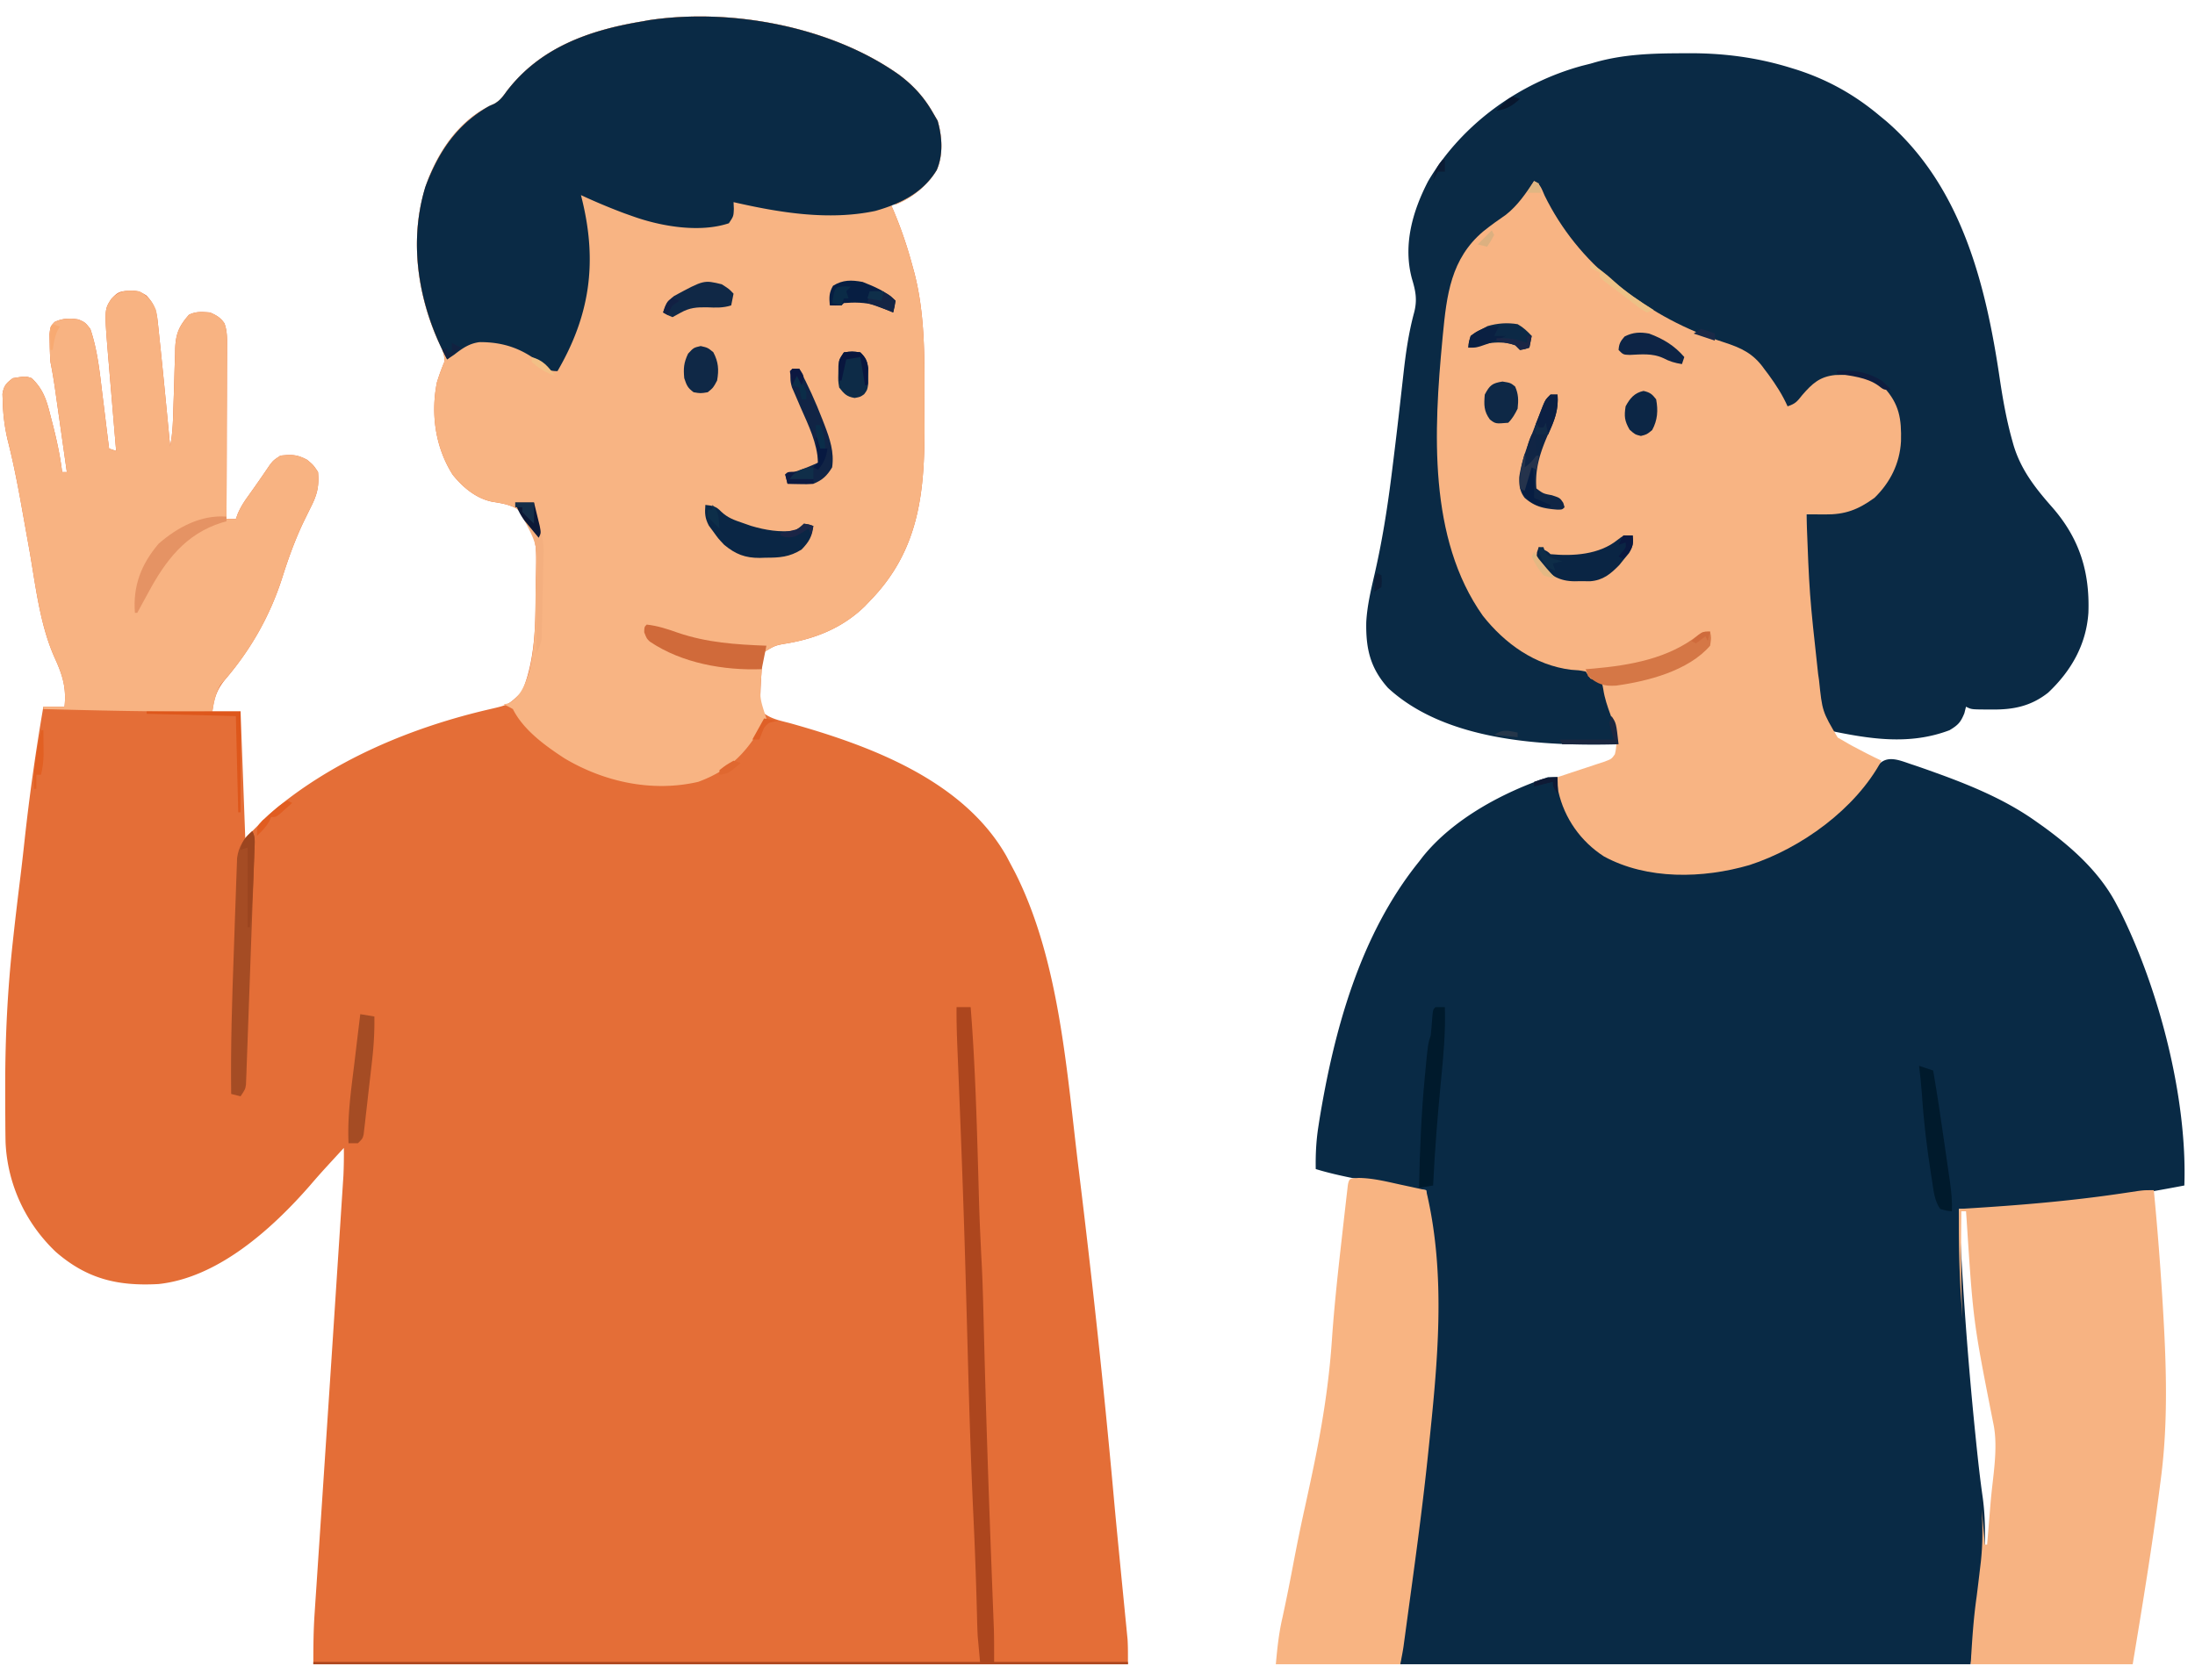 <svg xmlns="http://www.w3.org/2000/svg" viewBox="38.537 116.416 386.796 296.071"><path fill="#E46E37" d="M196.909 129.551c2.554 1.898 4.477 4.003 6.054 6.778l.801 1.371c.802 2.781 1.014 5.974-.155 8.687-1.604 2.695-4.361 4.942-7.265 6.076h-.827l.455 1.023c1.371 3.229 2.463 6.472 3.372 9.862l.307 1.111c1.923 7.433 1.801 15.059 1.788 22.679-.002 1.188.001 2.376.008 3.564.076 12.091-.745 22.584-9.653 31.672l-.834.879c-3.79 3.704-8.42 5.642-13.567 6.541-2.233.375-2.233.375-4.132 1.518-.437 1.071-.476 1.896-.496 3.059l-.126 1.855c-.031.674-.058 1.348-.081 2.023l-.04 1c-.023 1.065-.023 1.065.247 2.568 1.403 1.283 3.15 1.592 4.964 2.068 14.074 3.938 30.538 10.038 38.155 23.433l.731 1.388.756 1.427c7.893 15.547 9.143 35.283 11.24 52.351l.131 1.07c2.274 18.562 4.284 37.157 5.973 55.782l.096 1.066.098 1.073c.281 3.08.58 6.158.882 9.237l.145 1.486c.285 2.92.285 2.92.573 5.839.133 1.34.264 2.68.395 4.02l.121 1.203a465.24 465.24 0 0 0 .206 2.106c.09 1.465.067 2.935.067 4.404H93.752c0-3.026.019-5.975.227-8.98l.073-1.126c.081-1.225.164-2.449.247-3.673l.174-2.643c.124-1.881.25-3.761.376-5.641.198-2.959.394-5.918.589-8.878l.706-10.678c.566-8.534 1.126-17.067 1.679-25.601.163-2.515.327-5.029.492-7.544.102-1.554.203-3.109.303-4.664a11741.407 11741.407 0 0 0 .33-5.067l.107-1.644a85.95 85.95 0 0 0 .075-4.87c-.698.758-1.397 1.516-2.094 2.275l-.637.693a127.01 127.01 0 0 0-3.215 3.625c-6.651 7.616-16.197 16.291-26.734 17.4-7.119.391-12.571-.871-18.099-5.688-5.331-5.081-8.508-11.934-8.835-19.311a213.229 213.229 0 0 1-.039-3.394l-.009-1.279c-.007-1.374-.01-2.747-.011-4.12l-.001-1.428c.005-8.451.423-16.779 1.346-25.177l.097-.888c.385-3.518.804-7.03 1.239-10.541.257-2.092.493-4.187.719-6.283a380.042 380.042 0 0 1 3.323-23.656h3.723c.377-3.427-.404-5.746-1.828-8.843-2.567-5.876-3.263-12.605-4.377-18.873-.421-2.362-.843-4.723-1.268-7.084l-.158-.886c-.689-3.821-1.438-7.61-2.396-11.372a32.911 32.911 0 0 1-.858-6.797l-.047-1.259c.224-1.459.663-1.922 1.831-2.8 2.269-.36 2.269-.36 3.309 0 2.124 1.975 2.702 4.116 3.387 6.877l.319 1.223c.713 2.794 1.321 5.582 1.672 8.447h.827c-.345-2.437-.691-4.873-1.038-7.31l-.352-2.485-.508-3.577-.158-1.119a89.125 89.125 0 0 0-.839-4.952 67.74 67.74 0 0 1-.13-3.154l-.047-1.645c.177-1.406.177-1.406.91-2.206 1.407-.674 2.723-.69 4.231-.441 1.163.517 1.163.517 2.068 1.654 1.258 3.701 1.657 7.618 2.12 11.48l.212 1.702c.191 1.535.377 3.071.564 4.607.136 1.103.275 2.206.414 3.309l1.241.414-.063-.736c-.217-2.551-.432-5.101-.644-7.652l-.241-2.847c-.117-1.372-.231-2.744-.345-4.117l-.11-1.265c-.677-8.28-.677-8.28.524-10.143 1.195-1.301 1.482-1.352 3.283-1.499 1.334.016 1.729.127 2.922.853 1.402 1.484 1.802 2.726 2.015 4.739l.142 1.313.144 1.42.155 1.467a968.769 968.769 0 0 1 .579 5.697c.395 3.98.778 7.961 1.153 11.942.435-2.176.505-4.303.562-6.514l.081-2.367c.042-1.236.081-2.471.111-3.707.031-1.199.074-2.397.119-3.595l.018-1.11c.112-2.583.713-3.918 2.419-5.873 1.267-.633 2.323-.508 3.723-.413 1.13.502 1.825.891 2.532 1.91.518 1.407.471 2.77.457 4.249l.001.991a582.138 582.138 0 0 1-.014 3.237l-.004 2.247c-.003 1.969-.011 3.939-.02 5.908-.008 2.01-.012 4.021-.016 6.031-.009 3.943-.023 7.887-.041 11.83h1.655l.331-.913c.499-1.162 1.076-2.071 1.815-3.094a244.561 244.561 0 0 0 3.82-5.494c.653-.841.653-.841 1.894-1.668 2.008-.197 2.914-.212 4.706.75 1.085.905 1.085.905 1.913 2.146.213 2.495-.135 3.967-1.293 6.231-.269.544-.537 1.09-.803 1.635l-.409.832c-1.513 3.162-2.707 6.454-3.761 9.793-2.115 6.673-5.469 12.647-10.023 17.99-1.543 1.867-2.018 3.325-2.327 5.714h4.964l.828 22.338 4.137-4.136c10.837-9.443 25.065-15.394 38.964-18.597 3.307-.767 3.307-.767 5.687-3.095 2.196-5.454 2.349-10.965 2.369-16.763.009-1.338.043-2.674.076-4.011.11-5.941.11-5.941-2.687-11.003-1.546-1.148-3.16-1.397-5.033-1.694-2.85-.583-5.171-2.528-6.966-4.769-3.055-4.817-3.884-10.703-2.776-16.266a38.44 38.44 0 0 1 1.296-3.577c.15-1.409-.455-2.388-1.042-3.659-3.968-8.844-5.204-19.42-1.758-28.673 2.24-5.616 5.902-10.716 11.604-13.192 1.016-.578 1.494-1.245 2.176-2.191 5.89-7.742 14.545-10.786 23.864-12.333l1.166-.215c14.471-2.186 32.079 1.088 44.076 9.57Z" style="stroke-width:.414px"/><path fill="#092A45" d="M375.786 251.277c1.261.425 2.514.868 3.766 1.321l1.369.496c5.768 2.129 11.448 4.575 16.47 8.166l1.265.895c5.041 3.669 9.877 8.009 12.802 13.583.343.65.343.65.695 1.312 6.851 13.756 11.839 32.903 11.302 48.33-8.791 1.673-17.714 3.116-26.632 3.852l-1.119.096c-3.982.288-7.975.213-11.964.188a697.208 697.208 0 0 0 2.921 40.05l.103 1.013c.336 3.286.697 6.559 1.165 9.828 1.313 9.693-.966 19.894-2.121 29.363H285.285c.474-6.634.474-6.634.924-9.637l.303-2.105.16-1.095c3.45-23.701 6.263-46.846 3.163-70.726l-1.168-.145a139.587 139.587 0 0 1-10.415-1.717l-1.336-.266c-2.206-.447-4.371-.935-6.523-1.595-.042-2.491.064-4.856.439-7.317l.16-1.048c2.609-16.085 7.209-32.956 17.602-45.827l.674-.88c5.363-6.654 14.098-11.331 22.079-14.012h1.654l.184.926c1.157 5.229 3.347 9.659 7.96 12.609 7.899 4.285 17.314 3.781 25.739 1.437 5.596-1.852 10.448-5.015 14.931-8.767l1.215-1.008c2.49-2.159 4.436-4.433 6.323-7.112 1.688-2.252 4.109-.936 6.433-.208Z" style="stroke-width:.414px"/><path fill="#F8B483" d="M196.909 129.551c2.554 1.898 4.477 4.003 6.054 6.778l.801 1.371c.802 2.781 1.014 5.974-.155 8.687-1.604 2.695-4.361 4.942-7.265 6.076h-.827l.455 1.023c1.371 3.229 2.463 6.472 3.372 9.862l.307 1.111c1.923 7.433 1.801 15.059 1.788 22.679-.002 1.188.001 2.376.008 3.564.076 12.091-.745 22.584-9.653 31.672l-.834.879c-3.79 3.704-8.42 5.642-13.567 6.541-2.233.375-2.233.375-4.132 1.518-.439 1.074-.48 1.892-.496 3.059l-.04.879c-.361 4.096-.361 4.096.867 7.808-3.132 5.464-5.877 8.905-11.997 11.169-8.082 1.876-16.562.046-23.579-4.137-3.368-2.196-7.256-4.996-9.101-8.687-.834-.469-.834-.469-1.655-.827l.905-.181c2.123-1.179 2.875-3.245 3.589-5.497 1.061-4.421 1.143-8.806 1.159-13.334.009-1.338.043-2.674.076-4.011.11-5.941.11-5.941-2.687-11.003-1.546-1.148-3.16-1.397-5.033-1.694-2.85-.583-5.171-2.528-6.966-4.769-3.055-4.817-3.884-10.703-2.776-16.266a38.44 38.44 0 0 1 1.296-3.577c.15-1.409-.455-2.388-1.042-3.659-3.968-8.844-5.204-19.42-1.758-28.673 2.24-5.616 5.902-10.716 11.604-13.192 1.016-.578 1.494-1.245 2.176-2.191 5.89-7.742 14.545-10.786 23.864-12.333l1.166-.215c14.471-2.186 32.079 1.088 44.076 9.57Z" style="stroke-width:.414px"/><path fill="#0A2A45" d="m335.004 125.806 1.005-.007c6.163-.031 12.062.723 17.972 2.541l1.041.319c5.49 1.755 10.224 4.381 14.653 8.084l1.234 1.015c13.284 11.494 17.561 28.767 20.02 45.418.539 3.596 1.16 7.121 2.128 10.629l.25.908c1.286 4.425 3.838 7.684 6.835 11.083 4.813 5.488 6.675 11.394 6.406 18.641-.381 5.626-3.053 10.264-7.088 14.07-3.075 2.427-6.211 3.033-10.058 2.974l-1.016-.001c-2.461-.019-2.461-.019-3.405-.491l-.285 1.138c-.656 1.625-1.114 2.095-2.611 2.999-7.16 2.719-14.229 1.53-21.511 0-.986-3.29-1.625-6.553-2.094-9.954l-.212-1.527c-1.19-8.867-1.554-17.635-1.417-26.577l1.302-.017c4.202-.12 7.305-.65 10.617-3.448l.905-1.086.538-.642c2.945-3.771 3.199-7.971 2.771-12.595-.652-2.482-2.049-3.959-4.136-5.378-2.876-1.149-6.312-1.502-9.284-.48-2.132 1.239-3.677 3.119-5.195 5.03-1.241-.413-1.241-.413-1.745-1.275l-.53-1.129c-2.779-5.162-5.434-7.628-10.947-9.327-6.942-2.156-13.075-5.974-18.631-10.607l-.696-.575c-4.845-4.059-8.235-8.842-11.379-14.269a48.968 48.968 0 0 0-1.576-2.531l-.412.579a63.537 63.537 0 0 1-3.622 4.541l-.903 1.029c-.942 1.015-1.954 1.858-3.043 2.713-4.82 3.972-6.529 7.394-7.21 13.588a185.538 185.538 0 0 0-.316 4.146c-.098 1.389-.24 2.775-.376 4.161-.785 8.419-1.109 16.716.162 25.09l.121.865c1.239 8.783 4.011 17.873 11.053 23.755 3.877 2.913 7.928 4.758 12.78 5.009 1.411.253 2.071 1.144 2.935 2.224l.827.414c.36.811.36.811.714 1.868l.388 1.155.398 1.217.407 1.197a1480.396 1480.396 0 0 0 .736 2.224c.264 1.07.299 1.997.253 3.094-13.113.343-30.387-.468-40.628-9.929-3.18-3.549-3.924-7.013-3.833-11.632.161-2.909.839-5.702 1.49-8.534 1.294-5.647 2.197-11.29 2.922-17.038l.155-1.228a969.101 969.101 0 0 0 1.472-12.393l.315-2.789.198-1.76c.407-3.635.908-7.198 1.865-10.733.6-2.267.297-3.829-.374-6.041-1.594-5.932.111-11.877 2.858-17.179 5.908-10.005 15.982-17.303 27.157-20.348l1.439-.362.782-.226c5.096-1.457 10.167-1.595 15.429-1.61Z" style="stroke-width:.414px"/><path fill="#F8B483" d="M308.865 148.326c1.181.591 1.317 1.363 1.861 2.56 2.857 5.854 7.118 11.163 12.204 15.228l1.282 1.031c5.469 4.263 11.484 7.475 18.083 9.595 3.074.997 5.195 1.96 7.11 4.68l.788 1.042c1.302 1.78 2.448 3.564 3.349 5.577 1.41-.47 1.682-.854 2.585-1.991 1.763-2.033 3.085-3.246 5.801-3.527 3.2-.086 6.115-.117 8.56 2.128 2.758 2.989 3.138 5.612 3.038 9.561-.217 3.889-1.893 7.256-4.678 9.962-2.918 2.107-5.169 2.963-8.765 2.922l-.94-.006c-.764-.004-1.528-.012-2.292-.02.53 14.106.53 14.106 2.068 28.13l.157 1.07c.576 5.553.576 5.553 3.296 10.156l1.124.641 1.212.705c1.776.95 3.558 1.876 5.381 2.734-4.576 8.511-14.165 15.445-23.271 18.396-8.191 2.384-18.009 2.635-25.647-1.529-4.065-2.621-6.957-6.696-8.026-11.447-.118-1.025-.118-1.025-.144-2.524l1.5-.491 1.013-.343c.904-.304 1.81-.6 2.718-.892l1.569-.523 1.498-.49c1.214-.462 1.214-.462 1.8-1.283.648-2.5.112-4.608-.764-6.966-.541-1.489-1.035-2.905-1.27-4.48l-.204-1.079c-.997-.516-.997-.516-2.068-.828l-.828-1.241c-1.188-.227-1.188-.227-2.585-.31-6.344-.798-11.629-4.568-15.539-9.515-9.682-13.641-8.629-32.792-7.136-48.607l.079-.846c.681-7.078 1.409-13.485 7.135-18.312 1.289-1.038 2.627-1.995 3.992-2.931 2.085-1.649 3.489-3.734 4.954-5.937Z" style="stroke-width:.414px"/><path fill="#0A2A45" d="M196.909 129.551c2.554 1.898 4.477 4.003 6.054 6.778l.801 1.371c.802 2.781 1.014 5.974-.155 8.687-2.452 4.05-6.429 5.96-10.833 7.212-8.245 1.737-16.892.296-24.975-1.55l.051 1.164c-.051 1.318-.051 1.318-.879 2.559-5.159 1.72-11.978.549-16.96-1.241l-1.442-.512a108.052 108.052 0 0 1-7.659-3.211l.257 1.046c2.613 10.916 1.317 20.186-4.394 29.98-1.537 0-1.802-.367-2.948-1.345-3.27-2.635-6.595-3.79-10.775-3.768-1.837.234-3.046 1.102-4.479 2.217l-1.241.827c-4.919-9.247-6.944-20.152-3.854-30.39 2.268-6.09 5.521-11.06 11.3-14.287l.849-.368c1.016-.578 1.494-1.245 2.176-2.191 5.89-7.742 14.545-10.786 23.864-12.333l1.166-.215c14.471-2.186 32.079 1.088 44.076 9.57Z" style="stroke-width:.414px"/><path fill="#F7B382" d="M418.077 326.207a559.248 559.248 0 0 1 1.497 19.003c.029.44.054.879.083 1.332.617 10.217.989 20.369-.339 30.547l-.199 1.53c-1.34 10.424-3.048 20.783-4.765 31.151h-28.546c.237-4.03.471-7.88 1.035-11.842.217-1.705.421-3.411.62-5.119l.131-1.093c.338-3.08.335-6.133.148-9.178.153 1.539.296 3.08.426 4.623l.122 1.511h.414c.149-1.781.296-3.563.441-5.345l.18-2.205c.37-4.428 1.41-9.584.437-13.955-3.513-17.803-3.513-17.803-4.687-35.951l-.094-1.286h-.827c-.064 6.357-.088 12.678.204 19.005-.07-1.053-.144-2.105-.217-3.157-.366-5.428-.467-10.823-.401-16.262l1.046-.062c9.328-.566 18.543-1.319 27.793-2.701l1.436-.213 1.286-.194c1.121-.139 1.121-.139 2.776-.139Z" style="stroke-width:.414px"/><path fill="#F8B382" d="M63.14 167.769c1.485.903 2.234 1.725 2.896 3.309.188 1.01.188 1.01.309 2.154l.142 1.313.144 1.42.155 1.467a968.769 968.769 0 0 1 .579 5.697c.395 3.98.778 7.961 1.153 11.942.435-2.176.505-4.303.562-6.514l.081-2.367c.042-1.236.081-2.471.111-3.707.031-1.199.074-2.397.119-3.595l.018-1.11c.112-2.583.713-3.918 2.419-5.873 1.267-.633 2.323-.508 3.723-.413 1.13.502 1.825.891 2.532 1.91.518 1.407.471 2.77.457 4.249l.001.991a582.138 582.138 0 0 1-.014 3.237l-.004 2.247c-.003 1.969-.011 3.939-.02 5.908-.008 2.01-.012 4.021-.016 6.031-.009 3.943-.023 7.887-.041 11.83h1.655l.331-.913c.499-1.162 1.076-2.071 1.815-3.094a244.561 244.561 0 0 0 3.82-5.494c.653-.841.653-.841 1.894-1.668 2.008-.197 2.914-.212 4.706.75 1.085.905 1.085.905 1.913 2.146.213 2.495-.135 3.967-1.293 6.231-.269.544-.537 1.09-.803 1.635l-.409.832c-1.513 3.162-2.707 6.454-3.761 9.793-2.233 7.044-5.86 13.388-10.834 18.887-.955 1.517-1.214 3.066-1.516 4.817-9.934.08-19.855-.152-29.784-.414v-.414h3.723c.377-3.427-.404-5.746-1.828-8.843-2.567-5.876-3.263-12.605-4.377-18.873-.421-2.362-.843-4.723-1.268-7.084l-.158-.886c-.689-3.821-1.438-7.61-2.396-11.372a32.911 32.911 0 0 1-.858-6.797l-.047-1.259c.224-1.459.663-1.922 1.831-2.8 2.269-.36 2.269-.36 3.309 0 2.124 1.975 2.702 4.116 3.387 6.877l.319 1.223c.713 2.794 1.321 5.582 1.672 8.447h.827c-.345-2.437-.691-4.873-1.038-7.31l-.352-2.485-.508-3.577-.158-1.119a89.125 89.125 0 0 0-.839-4.952 67.74 67.74 0 0 1-.13-3.154l-.047-1.645c.177-1.406.177-1.406.91-2.206 1.407-.674 2.723-.69 4.231-.441 1.163.517 1.163.517 2.068 1.654 1.258 3.701 1.657 7.618 2.12 11.48l.212 1.702c.191 1.535.377 3.071.564 4.607.136 1.103.275 2.206.414 3.309l1.241.414-.063-.736c-.217-2.551-.432-5.101-.644-7.652l-.241-2.847c-.117-1.372-.231-2.744-.345-4.117l-.11-1.265c-.677-8.28-.677-8.28.524-10.143 1.461-1.59 2.933-1.662 5.015-1.37Z" style="stroke-width:.414px"/><path fill="#F8B482" d="M277.955 324.048c2.431.03 4.759.602 7.123 1.125l1.39.299c1.123.242 2.245.487 3.367.735 3.634 15.121 2.003 30.653.414 45.918l-.1.962c-1.057 10.092-2.47 20.147-3.835 30.201l-.169 1.259-.16 1.168-.138 1.016c-.156 1.018-.36 2.028-.562 3.039H263.36c.257-2.822.516-5.374 1.138-8.093.7-3.188 1.333-6.384 1.939-9.592.631-3.33 1.303-6.646 2.042-9.954a778.834 778.834 0 0 0 1.258-5.847c1.665-7.839 2.952-15.569 3.495-23.567.416-6.064 1.076-12.094 1.763-18.133l.168-1.506c.159-1.409.319-2.818.481-4.227l.146-1.3.139-1.182.119-1.037c.236-1.352.469-1.188 1.907-1.284Z" style="stroke-width:.414px"/><path fill="#AD461E" d="M207.1 293.94h2.482c.796 10.078 1.078 20.174 1.366 30.277.182 6.674.182 6.674.497 13.344.195 3.345.296 6.692.383 10.042l.022.848c.039 1.483.077 2.966.114 4.45.343 13.441.8 26.877 1.314 40.314l.16 4.231.112 2.893.068 1.769.059 1.526c.05 1.907.042 3.815.042 5.722h23.579v.414H93.752v-.414h117.485l-.414-4.551a107.01 107.01 0 0 1-.102-2.775c-.149-6.08-.36-12.154-.649-18.229-.459-9.735-.752-19.473-1.012-29.215-.125-4.672-.256-9.343-.389-14.015l-.041-1.415c-.309-10.779-.715-21.553-1.152-32.327l-.039-.967c-.059-1.472-.12-2.944-.181-4.416-.103-2.505-.186-4.999-.158-7.506Z" style="stroke-width:.414px"/><path fill="#A54C24" d="M82.997 262.914c.492.985.445 1.52.406 2.615l-.037 1.137-.047 1.251-.045 1.315c-.05 1.44-.103 2.88-.156 4.32l-.107 2.993c-.075 2.093-.153 4.186-.231 6.279-.1 2.687-.195 5.373-.288 8.06-.072 2.061-.148 4.122-.224 6.183-.037.99-.072 1.981-.106 2.972-.048 1.384-.1 2.767-.154 4.151l-.04 1.249-.047 1.14-.037.992c-.128.848-.128.848-.956 2.089l-1.654-.414c-.106-8.332.153-16.645.462-24.971.069-1.878.131-3.756.191-5.634.049-1.461.102-2.921.157-4.382.025-.693.049-1.387.07-2.08.029-.962.067-1.923.106-2.885l.058-1.65c.285-2.058 1.158-3.353 2.679-4.73Z" style="stroke-width:.414px"/><path fill="#0A2645" d="M162.837 205.413c1.272.142 1.901.234 2.789 1.191 1.174 1.104 2.257 1.471 3.778 1.99l1.496.522c2.5.748 5.048 1.152 7.656.848.937-.607.937-.607 1.655-1.241.931.129.931.129 1.655.413-.21 1.831-.786 2.82-2.069 4.137-2.125 1.344-3.921 1.456-6.36 1.448l-1.018.035c-2.589.009-4.282-.656-6.273-2.31-1.047-1.11-1.047-1.11-1.862-2.249l-.84-1.136c-.691-1.326-.729-2.174-.607-3.648Z" style="stroke-width:.414px"/><path fill="#D06A3A" d="M152.495 226.511c1.923.21 3.637.776 5.455 1.422 5.199 1.772 10.194 2.087 15.642 2.301l-.827 4.137c-6.667.247-14.072-1.049-19.708-4.855-.562-.523-.562-.523-1.002-1.661.026-.931.026-.931.44-1.344Z" style="stroke-width:.414px"/><path fill="#001A2C" d="M291.49 293.94h1.655c.151 4.458-.275 8.823-.709 13.255-.586 6.055-1.071 12.108-1.36 18.185l-2.482.413c.13-6.6.408-13.155 1.035-19.727.026-.289.054-.579.082-.876.455-4.797.455-4.797.952-6.286.125-1.185.209-2.37.297-3.558.116-.992.116-.992.53-1.406Z" style="stroke-width:.414px"/><path fill="#0A2544" d="M326.239 210.791c.138 1.335.069 1.954-.637 3.117l-.863 1.046-.843 1.048c-1.549 1.594-2.884 2.703-5.142 2.869-.608.004-1.216 0-1.823-.013l-.919.019c-2.68-.019-4.19-.992-6.088-2.889-.646-1.06-.646-1.06-.542-2.224l.31-.905c1.603.776 1.603.776 2.068 1.241 3.995.384 8.621.087 11.842-2.54.982-.769.982-.769 2.637-.769Z" style="stroke-width:.414px"/><path fill="#001A2C" d="m376.708 304.282 2.482.827c.733 4.197 1.345 8.41 1.95 12.626.171 1.187.344 2.374.517 3.561l.328 2.284.157 1.065c.252 1.779.415 3.483.357 5.285-.982-.103-.982-.103-2.068-.414-1.042-1.49-1.176-3.31-1.448-5.067l-.16-.998c-.739-4.699-1.307-9.393-1.611-14.142-.117-1.683-.303-3.352-.504-5.027Z" style="stroke-width:.414px"/><path fill="#D57746" d="M339.89 227.752c.207 1.086.207 1.086 0 2.482-3.833 4.426-10.982 6.262-16.547 7.032-2.217.141-3.218-.233-4.964-1.654l-.414-1.241 1.382-.108c6.506-.576 13.268-1.776 18.518-5.965.784-.546.784-.546 2.025-.546Z" style="stroke-width:.414px"/><path fill="#112445" d="M178.143 181.42h1.241c1.551 2.899 2.871 5.832 4.059 8.894l.378.974c.949 2.484 1.747 4.796 1.354 7.506-.896 1.473-1.718 2.269-3.309 2.896-1.157.081-1.157.081-2.379.052l-1.235-.023-.937-.029-.413-1.655 1.266-.336c1.577-.447 3.031-1.061 4.525-1.732-.167-3.54-1.668-6.522-3.074-9.732-.321-.737-.635-1.477-.95-2.217l-.576-1.322c-.392-1.301-.34-1.991.05-3.276Z" style="stroke-width:.414px"/><path fill="#A54C24" d="m102.026 295.181 2.482.414c.044 2.688-.114 5.28-.424 7.949l-.133 1.174c-.092.812-.186 1.624-.281 2.435a678.482 678.482 0 0 0-.422 3.739l-.275 2.373-.124 1.131-.126 1.042-.105.918c-.178.75-.178.75-1.006 1.577h-1.654c-.228-4.766.456-9.447 1.034-14.168l.298-2.503c.242-2.027.488-4.054.736-6.081Z" style="stroke-width:.414px"/><path fill="#0F2545" d="M311.76 185.97h1.241c.176 2.477-.379 4.145-1.396 6.387-1.483 3.331-2.647 6.455-2.327 10.16 1.21.909 1.21.909 2.715 1.19 1.422.465 1.422.465 2.016 1.344l.233.776c-.413.414-.413.414-1.271.422-2.346-.186-3.929-.473-5.761-2.077-.852-1.122-1.005-2.232-.955-3.636.494-3.54 2.009-6.977 3.282-10.299l.377-.992a271.344 271.344 0 0 0 .685-1.755c.334-.692.334-.692 1.161-1.52Z" style="stroke-width:.414px"/><path fill="#E59364" d="M78.446 207.482v.827l-.835.231c-6.417 2.02-9.907 6.703-12.971 12.386l-.564 1.031c-.452.827-.902 1.656-1.349 2.485h-.414c-.372-4.759 1.108-8.579 4.188-12.203 3.304-2.873 7.452-5.112 11.945-4.757Z" style="stroke-width:.414px"/><path fill="#102846" d="M165.732 166.528c1.293.827 1.293.827 2.069 1.654l-.414 2.069c-1.45.461-2.728.402-4.24.336-1.831-.027-3.078.054-4.68.956l-1.422.776c-.916-.365-.916-.365-1.655-.827.396-1.432.735-1.999 1.939-2.904 5.233-2.832 5.233-2.832 8.403-2.06Z" style="stroke-width:.414px"/><path fill="#0F2846" d="M162.009 177.413c1.241.284 1.241.284 2.224 1.086.906 1.709 1.008 3.093.672 4.989-.672 1.267-.672 1.267-1.655 2.069-1.267.207-1.267.207-2.482 0-1.059-.767-1.232-1.215-1.655-2.482-.164-1.744-.081-2.723.673-4.318.982-1.06.982-1.06 2.223-1.344Z" style="stroke-width:.414px"/><path fill="#071E42" d="M190.553 166.114c2.081.821 4.195 1.713 5.791 3.309-.155 1.086-.155 1.086-.413 2.069l-.879-.362-1.19-.466-1.112-.465c-1.835-.484-3.617-.515-5.507-.362l-.413.414c-.689.017-1.379.017-2.069 0-.127-1.398-.143-2.235.569-3.465 1.731-1.071 3.246-1.037 5.223-.672Z" style="stroke-width:.414px"/><path fill="#0D2B47" d="M187.243 178.524c1.422-.181 1.422-.181 2.896 0 .967.939 1.222 1.517 1.406 2.859l-.01 1.304.01 1.307c-.165 1.149-.165 1.149-.732 1.912-.674.478-.674.478-1.682.659-1.416-.241-1.83-.718-2.715-1.836-.191-1.203-.191-1.203-.155-2.507l.016-1.308c.139-1.149.139-1.149.966-2.39Z" style="stroke-width:.414px"/><path fill="#0E2846" d="M303.306 183.669c1.422.233 1.422.233 2.223.88.607 1.391.598 2.398.44 3.903-.479.957-.9 1.728-1.655 2.482-2.227.194-2.227.194-3.232-.568-1.072-1.468-1.057-2.593-.905-4.396.873-1.64 1.276-2.008 3.129-2.301Z" style="stroke-width:.414px"/><path fill="#0D2445" d="M329.135 175.215c2.491.921 4.476 2.12 6.205 4.137l-.414 1.241c-1.263-.192-2.166-.465-3.309-1.06-1.892-.873-3.838-.649-5.877-.558-1.156-.037-1.156-.037-1.983-.865.07-1.087.334-1.565 1.06-2.378 1.467-.753 2.728-.808 4.318-.517Z" style="stroke-width:.414px"/><path fill="#0C2645" d="M328.152 185.324c1.161.275 1.497.541 2.224 1.474.371 1.975.256 3.662-.699 5.429-.956.776-.956.776-1.99 1.034-1.034-.258-1.034-.258-1.991-1.111-.886-1.543-.976-2.355-.698-4.111.75-1.401 1.541-2.369 3.154-2.715Z" style="stroke-width:.414px"/><path fill="#0C2946" d="M305.969 173.56c1.038.588 1.648 1.191 2.482 2.068l-.414 2.069c-.775.258-.775.258-1.655.413l-.827-.827c-2.717-1.006-5.574-.272-8.273.414.077-.957.077-.957.413-2.069.931-.697.931-.697 2.069-1.241l.904-.491c1.778-.513 3.47-.637 5.301-.336Z" style="stroke-width:.414px"/><path fill="#F4AF7F" d="M129.329 205h3.309l.257 1.118.338 1.467.334 1.454c.167.716.338 1.431.537 2.138.202.916.229 1.712.211 2.65l-.017 1.062-.026 1.138-.024 1.177c-.017.821-.036 1.641-.055 2.462-.03 1.256-.052 2.511-.074 3.767l-.054 2.393-.019 1.137-.029 1.063-.02.931c-.134.978-.462 1.664-.945 2.518l.006-.77c.02-2.665.016-5.329-.001-7.994a246.02 246.02 0 0 1 .007-2.976c.31-7.185.31-7.185-3.026-13.213l-.709-.695V205Z" style="stroke-width:.414px"/><path fill="#DE571B" d="M64.381 241.817h16.547v17.788h-.413l-.414-16.961-15.72-.414v-.413Z" style="stroke-width:.414px"/><path fill="#0C2043" d="M311.76 185.97h1.241c.232 2.671-.565 4.615-1.654 7.033h-2.069c-.413-.827-.413-.827-.03-2.055l.573-1.461.564-1.461c.548-1.228.548-1.228 1.375-2.056Z" style="stroke-width:.414px"/><path fill="#0C1836" d="M129.329 205h3.309c.219.878.434 1.757.646 2.637l.364 1.483c.231 1.257.231 1.257-.183 2.085a329.536 329.536 0 0 1-1.603-1.939l-.901-1.091c-.759-1.044-1.217-1.961-1.632-3.175Z" style="stroke-width:.414px"/><path fill="#0A2042" d="m302.659 173.974-.827 1.654h2.068a23.662 23.662 0 0 1-3.542 1.5l-.958.327c-.877.242-.877.242-2.118.242.077-.957.077-.957.413-2.069 1.008-.723 1.008-.723 2.069-1.241 1.019-.509 1.77-.443 2.895-.413Z" style="stroke-width:.414px"/><path fill="#1B2740" d="M322.516 242.644c.827 1.241.827 1.241 1.241 4.964h-9.928l-.414-.827h9.515l-.828-2.896.414-1.241Z" style="stroke-width:.414px"/><path fill="#9C451F" d="M82.997 262.914c.569 1.14.426 2.009.378 3.282l-.055 1.514-.065 1.591-.055 1.547c-.115 3.02-.304 6.02-.617 9.027h-.413V265.81l-1.242.414c.225-1.57.911-2.264 2.069-3.31Z" style="stroke-width:.414px"/><path fill="#142444" d="M191.794 167.769c1.629-.152 2.302-.125 3.671.827l.879.827-.413 2.069-.879-.362a66.833 66.833 0 0 0-3.672-1.293l.414-2.068Z" style="stroke-width:.414px"/><path fill="#EDC186" d="M318.793 162.804c1.543.95 2.857 1.975 4.188 3.206 2.152 1.958 4.532 3.51 6.981 5.068l-1.241.414c-.986-.582-.986-.582-2.12-1.448l-1.214-.921-1.216-.941-1.127-.837c-1.931-1.451-1.931-1.451-2.597-2.058v-.828l-1.654-.827v-.828Z" style="stroke-width:.414px"/><path fill="#071D42" d="M308.451 198.381c.387 1.305.457 2.468.439 3.826l-.011 1.119-.014.846 2.895 1.241v.414c-1.844-.109-2.695-.239-4.111-1.474l-.853-1.008c.197-.75.395-1.5.595-2.249l.334-1.266c.312-1.036.312-1.036.726-1.449Z" style="stroke-width:.414px"/><path fill="#25334C" d="m307.21 196.312.413 1.655.569-.621c.673-.62.673-.62 1.5-.62l-.414 2.482-.827-.414-1.241 4.137-.828-.414c-.093-2.241.221-4.043.828-6.205Z" style="stroke-width:.414px"/><path fill="#E26023" d="M45.766 245.126h.414c.011.923.019 1.845.025 2.767l.015 1.556c-.034 1.247-.161 2.33-.454 3.537h-.827v2.482h-.414c-.191-3.56.526-6.873 1.241-10.342Z" style="stroke-width:.414px"/><path fill="#09163E" d="M187.243 178.524c1.422-.181 1.422-.181 2.896 0 .909.903 1.217 1.443 1.362 2.722l-.043 1.105-.034 1.118-.044.847h-.413l-.828-4.964-2.482.413-.827 3.723h-.414c-.023-.594-.038-1.189-.052-1.783l-.029-1.004c.081-.936.081-.936.908-2.177Z" style="stroke-width:.414px"/><path fill="#E15D21" d="m89.202 257.536.827.414c-.463.416-.929.83-1.396 1.241l-.785.698c-.714.543-.714.543-1.542.543l-.31.724c-.586 1.055-1.294 1.766-2.172 2.586 0-1.655 0-1.655.967-2.707.414-.369.834-.734 1.257-1.094l.636-.564c.808-.71 1.552-1.357 2.518-1.841Z" style="stroke-width:.414px"/><path fill="#0A2B47" d="m187.502 166.89.983.051-.828.828.414 1.241h-.828l-.413 1.241-1.655-.414c.451-2.858.451-2.858 2.327-2.947Z" style="stroke-width:.414px"/><path fill="#0E1D3F" d="M362.229 181.834c2.992-.225 5.264.09 7.86 1.654 1.06.931 1.06.931 1.654 1.655-1.241 0-1.241 0-2.197-.75-2.089-1.5-4.843-1.698-7.317-2.146v-.413Z" style="stroke-width:.414px"/><path fill="#0D1A41" d="m178.079 199.582 2.546.04v.413l-2.482.414 3.723.414v.827h-4.551l-.413-1.655c.413-.413.413-.413 1.177-.453Z" style="stroke-width:.414px"/><path fill="#1B2545" d="M307.623 175.628h.828l-.414 2.069c-.775.258-.775.258-1.655.413l-.827-.827c-.814-.278-.814-.278-1.706-.465l-1.603-.362v-.414c1.995-.079 3.514.101 5.377.827v-1.241Z" style="stroke-width:.414px"/><path fill="#0E2D48" d="M309.692 212.859h.827l.259.776c.795 1.229 1.671 1.347 3.051 1.706l-1.655.414.414 1.241c-1.33-.458-1.652-.821-2.379-2.068-.517-1.241-.517-1.241-.517-2.069Z" style="stroke-width:.414px"/><path fill="#0A183F" d="M324.584 210.791h1.655c.17 1.49.063 1.979-.827 3.232l-.828.905-.827-.414.62-.776c.7-.812.7-.812.621-1.706l-1.241.414.827-1.655Z" style="stroke-width:.414px"/><path fill="#152E48" d="M129.329 205h3.309v3.723a58.473 58.473 0 0 1-2.068-2.069v-.827h-1.241V205Z" style="stroke-width:.414px"/><path fill="#112545" d="M308.451 193.003h.414c.275 1.253.473 2.438.413 3.723-1.008 1.267-1.008 1.267-2.068 2.068.17-2.056.329-3.907 1.241-5.791Z" style="stroke-width:.414px"/><path fill="#102E49" d="M181.866 198.794v2.069h-4.137c.709-1.419 2.582-2.069 4.137-2.069Z" style="stroke-width:.414px"/><path fill="#071941" d="M182.279 193.417c.828.827.828.827.828 2.068h1.241c-.22 1.581-.62 2.508-1.655 3.723l-.827-.414.827-.827c.009-1.108.009-1.108-.155-2.327l-.139-1.257-.12-.966Z" style="stroke-width:.414px"/><path fill="#1B2546" d="M180.211 208.723c.879.155.879.155 1.655.413l-.414 1.655-.414-1.241-1.318.853c-1.124.651-1.455.812-2.793.698l-.853-.31v-.414l2.505-.565c.89-.222.89-.222 1.632-1.089Z" style="stroke-width:.414px"/><path fill="#0B2D48" d="M178.556 182.247c1.129.976 1.609 1.896 2.069 3.31v1.241h-.828l-.413-2.069-1.241-.413.413-2.069Z" style="stroke-width:.414px"/><path fill="#0E1A35" d="M313.001 253.4v2.895c-.827-1.241-.827-1.241-.827-2.068l-3.309.827v-.827c1.497-.544 2.521-.827 4.136-.827Z" style="stroke-width:.414px"/><path fill="#DF6027" d="m173.178 243.058 2.483.413-.776.156c-.958.205-.958.205-1.707 1.085-.292.683-.57 1.372-.827 2.069h-1.241l2.068-3.723Z" style="stroke-width:.414px"/><path fill="#0D2E49" d="M164.078 205.413c1.243 1.244 1.073 2.409 1.241 4.137-1.035-.956-1.035-.956-2.069-2.068v-1.241h.828v-.828Z" style="stroke-width:.414px"/><path fill="#E4B883" d="m308.865 213.687.827 1.241c.933 1.143 1.851 2.265 2.896 3.309-.906 0-.906 0-2.069-.414-.848-1.017-1.545-2.09-2.068-3.309l.414-.827Z" style="stroke-width:.414px"/><path fill="#0C1841" d="M178.143 181.42h1.241c.827 1.241.827 1.241.672 2.146l-.259.75-.827-1.655-.827 1.655a52.195 52.195 0 0 1-.414-2.482l.414-.414Z" style="stroke-width:.414px"/><path fill="#192947" d="M338.236 174.387c1.318.362 1.318.362 2.482.828v1.241l-3.723-1.241 1.241-.828Z" style="stroke-width:.414px"/><path fill="#F2C086" d="M132.224 179.352c2.073.592 2.873 1.648 4.137 3.309-1.649-.565-2.848-1.304-4.137-2.482v-.827Z" style="stroke-width:.414px"/><path fill="#0A2D49" d="M182.279 191.348h.828c.544 1.498.827 2.522.827 4.137h-.827c-.545-1.497-.828-2.521-.828-4.137Z" style="stroke-width:.414px"/><path fill="#122241" d="m118.159 176.869 1.655.828-2.482 2.068-.827-1.655.827-.413v.827h.827v-1.655Z" style="stroke-width:.414px"/><path fill="#08172E" d="m305.141 133.433 1.241.414c-1.36 1.205-2.316 1.86-4.136 2.068 1.965-2.016 1.965-2.016 2.895-2.482Z" style="stroke-width:.414px"/><path fill="#E06830" d="m167.801 250.504 1.241.414c-2.128 1.832-2.128 1.832-3.723 2.068v-.827c1.163-.905 1.163-.905 2.482-1.655Z" style="stroke-width:.414px"/><path fill="#0F2F4A" d="M191.794 167.769h2.482l-.414 1.654-2.482-.413.414-1.241Z" style="stroke-width:.414px"/><path fill="#DCB080" d="m301.418 157.013.414.827c-.595 1.086-.595 1.086-1.241 2.069l-1.655-.414 2.482-2.482Z" style="stroke-width:.414px"/><path fill="#25364A" d="M305.969 245.54v.827l-4.137-.413c1.593-1.062 2.31-.758 4.137-.414Z" style="stroke-width:.414px"/><path fill="#0B1D37" d="m281.148 217.41.828.413c.077.983.077.983 0 2.069l-1.242.827c-.051-2.378-.051-2.378.414-3.309Z" style="stroke-width:.414px"/><path fill="#112A47" d="m309.278 190.934.414.828h.827l.414-.828.414 2.069h-2.069l-.413-.827.413-1.242Z" style="stroke-width:.414px"/><path fill="#F8AA72" d="m47.834 173.56 1.241.414-.388.672c-.513 1.147-.683 2.224-.853 3.464h-.413c-.012-.68-.02-1.361-.026-2.042l-.015-1.149c.041-.945.041-.945.454-1.359Z" style="stroke-width:.414px"/><path fill="#122043" d="m157.045 169.01 1.241.413-1.241.828c-.493.848-.493.848-.827 1.654l-.828-.413c.724-2.017.724-2.017 1.655-2.482Z" style="stroke-width:.414px"/><path fill="#CF6B3C" d="m339.89 227.752-.413 1.654-.414-.827-1.655 1.241-.827-.414c1.913-1.654 1.913-1.654 3.309-1.654Z" style="stroke-width:.414px"/><path fill="#E0B682" d="m308.865 148.326.827.413c.258.854.258.854.414 1.655h-2.483l1.242-2.068Z" style="stroke-width:.414px"/><path fill="#0B1C35" d="M292.731 144.603h.414v2.068h-1.241l-.828 1.655c.219-1.573.595-2.531 1.655-3.723Z" style="stroke-width:.414px"/></svg>